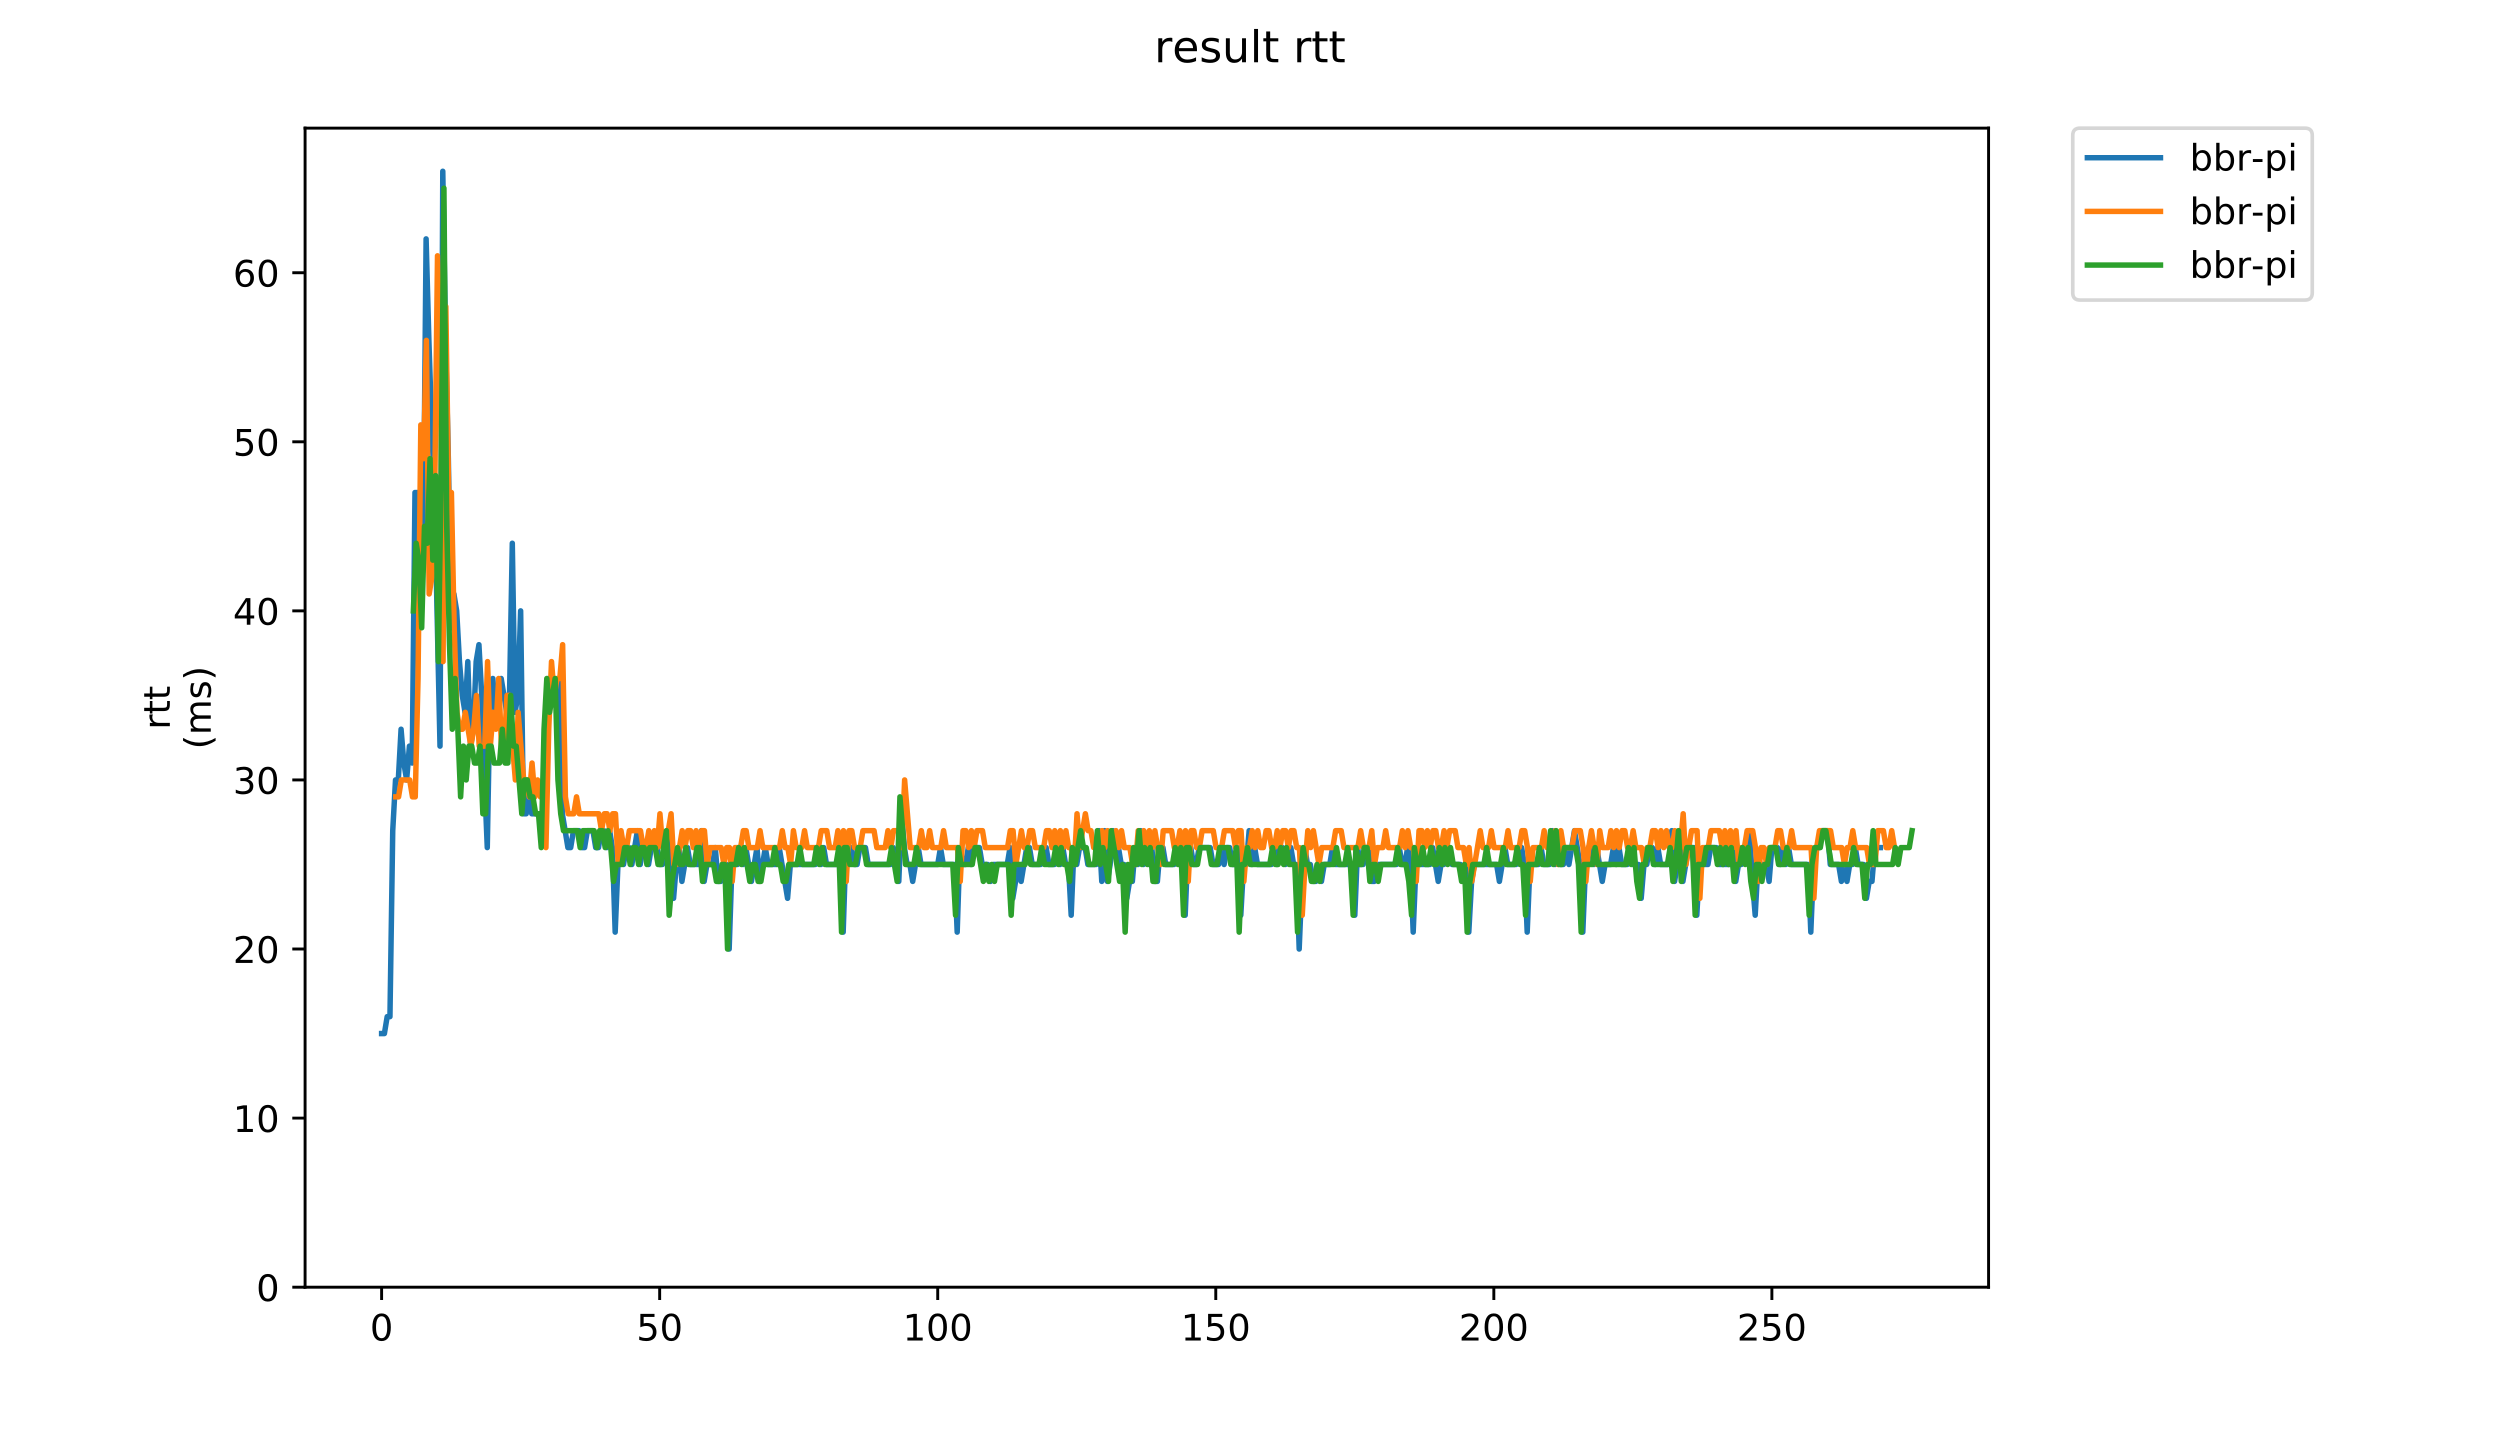 <?xml version="1.0" encoding="utf-8" standalone="no"?>
<!DOCTYPE svg PUBLIC "-//W3C//DTD SVG 1.1//EN"
  "http://www.w3.org/Graphics/SVG/1.1/DTD/svg11.dtd">
<!-- Created with matplotlib (https://matplotlib.org/) -->
<svg height="396pt" version="1.1" viewBox="0 0 684 396" width="684pt" xmlns="http://www.w3.org/2000/svg" xmlns:xlink="http://www.w3.org/1999/xlink">
 <defs>
  <style type="text/css">
*{stroke-linecap:butt;stroke-linejoin:round;}
  </style>
 </defs>
 <g id="figure_1">
  <g id="patch_1">
   <path d="M 0 396 
L 684 396 
L 684 0 
L 0 0 
z
" style="fill:#ffffff;"/>
  </g>
  <g id="axes_1">
   <g id="patch_2">
    <path d="M 83.472 352.174 
L 544.074 352.174 
L 544.074 35.062 
L 83.472 35.062 
z
" style="fill:#ffffff;"/>
   </g>
   <g id="matplotlib.axis_1">
    <g id="xtick_1">
     <g id="line2d_1">
      <defs>
       <path d="M 0 0 
L 0 3.5 
" id="mbafd54f242" style="stroke:#000000;stroke-width:0.8;"/>
      </defs>
      <g>
       <use style="stroke:#000000;stroke-width:0.8;" x="104.409" xlink:href="#mbafd54f242" y="352.174"/>
      </g>
     </g>
     <g id="text_1">
      <!-- 0 -->
      <defs>
       <path d="M 31.781 66.406 
Q 24.172 66.406 20.328 58.906 
Q 16.5 51.422 16.5 36.375 
Q 16.5 21.391 20.328 13.891 
Q 24.172 6.391 31.781 6.391 
Q 39.453 6.391 43.281 13.891 
Q 47.125 21.391 47.125 36.375 
Q 47.125 51.422 43.281 58.906 
Q 39.453 66.406 31.781 66.406 
z
M 31.781 74.219 
Q 44.047 74.219 50.516 64.516 
Q 56.984 54.828 56.984 36.375 
Q 56.984 17.969 50.516 8.266 
Q 44.047 -1.422 31.781 -1.422 
Q 19.531 -1.422 13.062 8.266 
Q 6.594 17.969 6.594 36.375 
Q 6.594 54.828 13.062 64.516 
Q 19.531 74.219 31.781 74.219 
z
" id="DejaVuSans-48"/>
      </defs>
      <g transform="translate(101.228 366.773)scale(0.1 -0.1)">
       <use xlink:href="#DejaVuSans-48"/>
      </g>
     </g>
    </g>
    <g id="xtick_2">
     <g id="line2d_2">
      <g>
       <use style="stroke:#000000;stroke-width:0.8;" x="180.484" xlink:href="#mbafd54f242" y="352.174"/>
      </g>
     </g>
     <g id="text_2">
      <!-- 50 -->
      <defs>
       <path d="M 10.797 72.906 
L 49.516 72.906 
L 49.516 64.594 
L 19.828 64.594 
L 19.828 46.734 
Q 21.969 47.469 24.109 47.828 
Q 26.266 48.188 28.422 48.188 
Q 40.625 48.188 47.75 41.5 
Q 54.891 34.812 54.891 23.391 
Q 54.891 11.625 47.562 5.094 
Q 40.234 -1.422 26.906 -1.422 
Q 22.312 -1.422 17.547 -0.641 
Q 12.797 0.141 7.719 1.703 
L 7.719 11.625 
Q 12.109 9.234 16.797 8.062 
Q 21.484 6.891 26.703 6.891 
Q 35.156 6.891 40.078 11.328 
Q 45.016 15.766 45.016 23.391 
Q 45.016 31 40.078 35.438 
Q 35.156 39.891 26.703 39.891 
Q 22.75 39.891 18.812 39.016 
Q 14.891 38.141 10.797 36.281 
z
" id="DejaVuSans-53"/>
      </defs>
      <g transform="translate(174.122 366.773)scale(0.1 -0.1)">
       <use xlink:href="#DejaVuSans-53"/>
       <use x="63.623" xlink:href="#DejaVuSans-48"/>
      </g>
     </g>
    </g>
    <g id="xtick_3">
     <g id="line2d_3">
      <g>
       <use style="stroke:#000000;stroke-width:0.8;" x="256.56" xlink:href="#mbafd54f242" y="352.174"/>
      </g>
     </g>
     <g id="text_3">
      <!-- 100 -->
      <defs>
       <path d="M 12.406 8.297 
L 28.516 8.297 
L 28.516 63.922 
L 10.984 60.406 
L 10.984 69.391 
L 28.422 72.906 
L 38.281 72.906 
L 38.281 8.297 
L 54.391 8.297 
L 54.391 0 
L 12.406 0 
z
" id="DejaVuSans-49"/>
      </defs>
      <g transform="translate(247.016 366.773)scale(0.1 -0.1)">
       <use xlink:href="#DejaVuSans-49"/>
       <use x="63.623" xlink:href="#DejaVuSans-48"/>
       <use x="127.246" xlink:href="#DejaVuSans-48"/>
      </g>
     </g>
    </g>
    <g id="xtick_4">
     <g id="line2d_4">
      <g>
       <use style="stroke:#000000;stroke-width:0.8;" x="332.635" xlink:href="#mbafd54f242" y="352.174"/>
      </g>
     </g>
     <g id="text_4">
      <!-- 150 -->
      <g transform="translate(323.092 366.773)scale(0.1 -0.1)">
       <use xlink:href="#DejaVuSans-49"/>
       <use x="63.623" xlink:href="#DejaVuSans-53"/>
       <use x="127.246" xlink:href="#DejaVuSans-48"/>
      </g>
     </g>
    </g>
    <g id="xtick_5">
     <g id="line2d_5">
      <g>
       <use style="stroke:#000000;stroke-width:0.8;" x="408.711" xlink:href="#mbafd54f242" y="352.174"/>
      </g>
     </g>
     <g id="text_5">
      <!-- 200 -->
      <defs>
       <path d="M 19.188 8.297 
L 53.609 8.297 
L 53.609 0 
L 7.328 0 
L 7.328 8.297 
Q 12.938 14.109 22.625 23.891 
Q 32.328 33.688 34.812 36.531 
Q 39.547 41.844 41.422 45.531 
Q 43.312 49.219 43.312 52.781 
Q 43.312 58.594 39.234 62.25 
Q 35.156 65.922 28.609 65.922 
Q 23.969 65.922 18.812 64.312 
Q 13.672 62.703 7.812 59.422 
L 7.812 69.391 
Q 13.766 71.781 18.938 73 
Q 24.125 74.219 28.422 74.219 
Q 39.75 74.219 46.484 68.547 
Q 53.219 62.891 53.219 53.422 
Q 53.219 48.922 51.531 44.891 
Q 49.859 40.875 45.406 35.406 
Q 44.188 33.984 37.641 27.219 
Q 31.109 20.453 19.188 8.297 
z
" id="DejaVuSans-50"/>
      </defs>
      <g transform="translate(399.167 366.773)scale(0.1 -0.1)">
       <use xlink:href="#DejaVuSans-50"/>
       <use x="63.623" xlink:href="#DejaVuSans-48"/>
       <use x="127.246" xlink:href="#DejaVuSans-48"/>
      </g>
     </g>
    </g>
    <g id="xtick_6">
     <g id="line2d_6">
      <g>
       <use style="stroke:#000000;stroke-width:0.8;" x="484.786" xlink:href="#mbafd54f242" y="352.174"/>
      </g>
     </g>
     <g id="text_6">
      <!-- 250 -->
      <g transform="translate(475.243 366.773)scale(0.1 -0.1)">
       <use xlink:href="#DejaVuSans-50"/>
       <use x="63.623" xlink:href="#DejaVuSans-53"/>
       <use x="127.246" xlink:href="#DejaVuSans-48"/>
      </g>
     </g>
    </g>
   </g>
   <g id="matplotlib.axis_2">
    <g id="ytick_1">
     <g id="line2d_7">
      <defs>
       <path d="M 0 0 
L -3.5 0 
" id="mc21ed7c018" style="stroke:#000000;stroke-width:0.8;"/>
      </defs>
      <g>
       <use style="stroke:#000000;stroke-width:0.8;" x="83.472" xlink:href="#mc21ed7c018" y="352.174"/>
      </g>
     </g>
     <g id="text_7">
      <!-- 0 -->
      <g transform="translate(70.11 355.973)scale(0.1 -0.1)">
       <use xlink:href="#DejaVuSans-48"/>
      </g>
     </g>
    </g>
    <g id="ytick_2">
     <g id="line2d_8">
      <g>
       <use style="stroke:#000000;stroke-width:0.8;" x="83.472" xlink:href="#mc21ed7c018" y="305.914"/>
      </g>
     </g>
     <g id="text_8">
      <!-- 10 -->
      <g transform="translate(63.747 309.713)scale(0.1 -0.1)">
       <use xlink:href="#DejaVuSans-49"/>
       <use x="63.623" xlink:href="#DejaVuSans-48"/>
      </g>
     </g>
    </g>
    <g id="ytick_3">
     <g id="line2d_9">
      <g>
       <use style="stroke:#000000;stroke-width:0.8;" x="83.472" xlink:href="#mc21ed7c018" y="259.654"/>
      </g>
     </g>
     <g id="text_9">
      <!-- 20 -->
      <g transform="translate(63.747 263.454)scale(0.1 -0.1)">
       <use xlink:href="#DejaVuSans-50"/>
       <use x="63.623" xlink:href="#DejaVuSans-48"/>
      </g>
     </g>
    </g>
    <g id="ytick_4">
     <g id="line2d_10">
      <g>
       <use style="stroke:#000000;stroke-width:0.8;" x="83.472" xlink:href="#mc21ed7c018" y="213.394"/>
      </g>
     </g>
     <g id="text_10">
      <!-- 30 -->
      <defs>
       <path d="M 40.578 39.312 
Q 47.656 37.797 51.625 33 
Q 55.609 28.219 55.609 21.188 
Q 55.609 10.406 48.188 4.484 
Q 40.766 -1.422 27.094 -1.422 
Q 22.516 -1.422 17.656 -0.516 
Q 12.797 0.391 7.625 2.203 
L 7.625 11.719 
Q 11.719 9.328 16.594 8.109 
Q 21.484 6.891 26.812 6.891 
Q 36.078 6.891 40.938 10.547 
Q 45.797 14.203 45.797 21.188 
Q 45.797 27.641 41.281 31.266 
Q 36.766 34.906 28.719 34.906 
L 20.219 34.906 
L 20.219 43.016 
L 29.109 43.016 
Q 36.375 43.016 40.234 45.922 
Q 44.094 48.828 44.094 54.297 
Q 44.094 59.906 40.109 62.906 
Q 36.141 65.922 28.719 65.922 
Q 24.656 65.922 20.016 65.031 
Q 15.375 64.156 9.812 62.312 
L 9.812 71.094 
Q 15.438 72.656 20.344 73.438 
Q 25.25 74.219 29.594 74.219 
Q 40.828 74.219 47.359 69.109 
Q 53.906 64.016 53.906 55.328 
Q 53.906 49.266 50.438 45.094 
Q 46.969 40.922 40.578 39.312 
z
" id="DejaVuSans-51"/>
      </defs>
      <g transform="translate(63.747 217.194)scale(0.1 -0.1)">
       <use xlink:href="#DejaVuSans-51"/>
       <use x="63.623" xlink:href="#DejaVuSans-48"/>
      </g>
     </g>
    </g>
    <g id="ytick_5">
     <g id="line2d_11">
      <g>
       <use style="stroke:#000000;stroke-width:0.8;" x="83.472" xlink:href="#mc21ed7c018" y="167.135"/>
      </g>
     </g>
     <g id="text_11">
      <!-- 40 -->
      <defs>
       <path d="M 37.797 64.312 
L 12.891 25.391 
L 37.797 25.391 
z
M 35.203 72.906 
L 47.609 72.906 
L 47.609 25.391 
L 58.016 25.391 
L 58.016 17.188 
L 47.609 17.188 
L 47.609 0 
L 37.797 0 
L 37.797 17.188 
L 4.891 17.188 
L 4.891 26.703 
z
" id="DejaVuSans-52"/>
      </defs>
      <g transform="translate(63.747 170.934)scale(0.1 -0.1)">
       <use xlink:href="#DejaVuSans-52"/>
       <use x="63.623" xlink:href="#DejaVuSans-48"/>
      </g>
     </g>
    </g>
    <g id="ytick_6">
     <g id="line2d_12">
      <g>
       <use style="stroke:#000000;stroke-width:0.8;" x="83.472" xlink:href="#mc21ed7c018" y="120.875"/>
      </g>
     </g>
     <g id="text_12">
      <!-- 50 -->
      <g transform="translate(63.747 124.674)scale(0.1 -0.1)">
       <use xlink:href="#DejaVuSans-53"/>
       <use x="63.623" xlink:href="#DejaVuSans-48"/>
      </g>
     </g>
    </g>
    <g id="ytick_7">
     <g id="line2d_13">
      <g>
       <use style="stroke:#000000;stroke-width:0.8;" x="83.472" xlink:href="#mc21ed7c018" y="74.615"/>
      </g>
     </g>
     <g id="text_13">
      <!-- 60 -->
      <defs>
       <path d="M 33.016 40.375 
Q 26.375 40.375 22.484 35.828 
Q 18.609 31.297 18.609 23.391 
Q 18.609 15.531 22.484 10.953 
Q 26.375 6.391 33.016 6.391 
Q 39.656 6.391 43.531 10.953 
Q 47.406 15.531 47.406 23.391 
Q 47.406 31.297 43.531 35.828 
Q 39.656 40.375 33.016 40.375 
z
M 52.594 71.297 
L 52.594 62.312 
Q 48.875 64.062 45.094 64.984 
Q 41.312 65.922 37.594 65.922 
Q 27.828 65.922 22.672 59.328 
Q 17.531 52.734 16.797 39.406 
Q 19.672 43.656 24.016 45.922 
Q 28.375 48.188 33.594 48.188 
Q 44.578 48.188 50.953 41.516 
Q 57.328 34.859 57.328 23.391 
Q 57.328 12.156 50.688 5.359 
Q 44.047 -1.422 33.016 -1.422 
Q 20.359 -1.422 13.672 8.266 
Q 6.984 17.969 6.984 36.375 
Q 6.984 53.656 15.188 63.938 
Q 23.391 74.219 37.203 74.219 
Q 40.922 74.219 44.703 73.484 
Q 48.484 72.75 52.594 71.297 
z
" id="DejaVuSans-54"/>
      </defs>
      <g transform="translate(63.747 78.414)scale(0.1 -0.1)">
       <use xlink:href="#DejaVuSans-54"/>
       <use x="63.623" xlink:href="#DejaVuSans-48"/>
      </g>
     </g>
    </g>
    <g id="text_14">
     <!-- rtt -->
     <defs>
      <path d="M 41.109 46.297 
Q 39.594 47.172 37.812 47.578 
Q 36.031 48 33.891 48 
Q 26.266 48 22.188 43.047 
Q 18.109 38.094 18.109 28.812 
L 18.109 0 
L 9.078 0 
L 9.078 54.688 
L 18.109 54.688 
L 18.109 46.188 
Q 20.953 51.172 25.484 53.578 
Q 30.031 56 36.531 56 
Q 37.453 56 38.578 55.875 
Q 39.703 55.766 41.062 55.516 
z
" id="DejaVuSans-114"/>
      <path d="M 18.312 70.219 
L 18.312 54.688 
L 36.812 54.688 
L 36.812 47.703 
L 18.312 47.703 
L 18.312 18.016 
Q 18.312 11.328 20.141 9.422 
Q 21.969 7.516 27.594 7.516 
L 36.812 7.516 
L 36.812 0 
L 27.594 0 
Q 17.188 0 13.234 3.875 
Q 9.281 7.766 9.281 18.016 
L 9.281 47.703 
L 2.688 47.703 
L 2.688 54.688 
L 9.281 54.688 
L 9.281 70.219 
z
" id="DejaVuSans-116"/>
     </defs>
     <g transform="translate(46.47 199.594)rotate(-90)scale(0.1 -0.1)">
      <use xlink:href="#DejaVuSans-114"/>
      <use x="41.113" xlink:href="#DejaVuSans-116"/>
      <use x="80.322" xlink:href="#DejaVuSans-116"/>
     </g>
     <!-- (ms) -->
     <defs>
      <path d="M 31 75.875 
Q 24.469 64.656 21.281 53.656 
Q 18.109 42.672 18.109 31.391 
Q 18.109 20.125 21.312 9.062 
Q 24.516 -2 31 -13.188 
L 23.188 -13.188 
Q 15.875 -1.703 12.234 9.375 
Q 8.594 20.453 8.594 31.391 
Q 8.594 42.281 12.203 53.312 
Q 15.828 64.359 23.188 75.875 
z
" id="DejaVuSans-40"/>
      <path d="M 52 44.188 
Q 55.375 50.25 60.062 53.125 
Q 64.75 56 71.094 56 
Q 79.641 56 84.281 50.016 
Q 88.922 44.047 88.922 33.016 
L 88.922 0 
L 79.891 0 
L 79.891 32.719 
Q 79.891 40.578 77.094 44.375 
Q 74.312 48.188 68.609 48.188 
Q 61.625 48.188 57.562 43.547 
Q 53.516 38.922 53.516 30.906 
L 53.516 0 
L 44.484 0 
L 44.484 32.719 
Q 44.484 40.625 41.703 44.406 
Q 38.922 48.188 33.109 48.188 
Q 26.219 48.188 22.156 43.531 
Q 18.109 38.875 18.109 30.906 
L 18.109 0 
L 9.078 0 
L 9.078 54.688 
L 18.109 54.688 
L 18.109 46.188 
Q 21.188 51.219 25.484 53.609 
Q 29.781 56 35.688 56 
Q 41.656 56 45.828 52.969 
Q 50 49.953 52 44.188 
z
" id="DejaVuSans-109"/>
      <path d="M 44.281 53.078 
L 44.281 44.578 
Q 40.484 46.531 36.375 47.5 
Q 32.281 48.484 27.875 48.484 
Q 21.188 48.484 17.844 46.438 
Q 14.5 44.391 14.5 40.281 
Q 14.5 37.156 16.891 35.375 
Q 19.281 33.594 26.516 31.984 
L 29.594 31.297 
Q 39.156 29.25 43.188 25.516 
Q 47.219 21.781 47.219 15.094 
Q 47.219 7.469 41.188 3.016 
Q 35.156 -1.422 24.609 -1.422 
Q 20.219 -1.422 15.453 -0.562 
Q 10.688 0.297 5.422 2 
L 5.422 11.281 
Q 10.406 8.688 15.234 7.391 
Q 20.062 6.109 24.812 6.109 
Q 31.156 6.109 34.562 8.281 
Q 37.984 10.453 37.984 14.406 
Q 37.984 18.062 35.516 20.016 
Q 33.062 21.969 24.703 23.781 
L 21.578 24.516 
Q 13.234 26.266 9.516 29.906 
Q 5.812 33.547 5.812 39.891 
Q 5.812 47.609 11.281 51.797 
Q 16.75 56 26.812 56 
Q 31.781 56 36.172 55.266 
Q 40.578 54.547 44.281 53.078 
z
" id="DejaVuSans-115"/>
      <path d="M 8.016 75.875 
L 15.828 75.875 
Q 23.141 64.359 26.781 53.312 
Q 30.422 42.281 30.422 31.391 
Q 30.422 20.453 26.781 9.375 
Q 23.141 -1.703 15.828 -13.188 
L 8.016 -13.188 
Q 14.5 -2 17.703 9.062 
Q 20.906 20.125 20.906 31.391 
Q 20.906 42.672 17.703 53.656 
Q 14.5 64.656 8.016 75.875 
z
" id="DejaVuSans-41"/>
     </defs>
     <g transform="translate(57.668 204.995)rotate(-90)scale(0.1 -0.1)">
      <use xlink:href="#DejaVuSans-40"/>
      <use x="39.014" xlink:href="#DejaVuSans-109"/>
      <use x="136.426" xlink:href="#DejaVuSans-115"/>
      <use x="188.525" xlink:href="#DejaVuSans-41"/>
     </g>
    </g>
   </g>
   <g id="line2d_14">
    <path clip-path="url(#pd76aaefd79)" d="M 104.409 282.784 
L 105.17 282.784 
L 105.93 278.158 
L 106.691 278.158 
L 107.452 227.272 
L 108.213 213.394 
L 108.973 213.394 
L 109.734 199.516 
L 110.495 208.768 
L 111.256 213.394 
L 112.016 204.142 
L 112.777 208.768 
L 113.538 134.753 
L 114.299 134.753 
L 115.059 144.005 
L 115.82 148.631 
L 116.581 65.363 
L 117.342 93.119 
L 118.102 116.249 
L 118.863 134.753 
L 120.385 204.142 
L 121.145 46.859 
L 121.906 93.119 
L 122.667 125.501 
L 123.428 171.761 
L 124.188 162.509 
L 124.949 167.135 
L 125.71 181.013 
L 126.471 190.264 
L 127.231 194.89 
L 127.992 181.013 
L 128.753 204.142 
L 129.514 199.516 
L 130.274 181.013 
L 131.035 176.387 
L 131.796 190.264 
L 132.557 213.394 
L 133.317 231.898 
L 134.078 190.264 
L 134.839 185.638 
L 135.6 194.89 
L 137.121 185.638 
L 138.643 194.89 
L 139.404 190.264 
L 140.164 148.631 
L 140.925 194.89 
L 141.686 190.264 
L 142.447 167.135 
L 143.207 222.646 
L 143.968 222.646 
L 144.729 213.394 
L 145.49 222.646 
L 147.772 222.646 
L 148.533 227.272 
L 149.293 199.516 
L 150.054 185.638 
L 150.815 190.264 
L 152.336 190.264 
L 153.097 185.638 
L 153.858 222.646 
L 155.379 231.898 
L 156.14 231.898 
L 156.901 227.272 
L 158.422 227.272 
L 159.183 231.898 
L 159.944 231.898 
L 160.705 227.272 
L 162.226 227.272 
L 162.987 231.898 
L 163.748 231.898 
L 164.508 227.272 
L 165.269 227.272 
L 166.03 231.898 
L 166.791 227.272 
L 167.551 231.898 
L 168.312 255.028 
L 169.073 236.524 
L 169.834 231.898 
L 170.594 236.524 
L 171.355 231.898 
L 172.116 231.898 
L 172.877 236.524 
L 174.398 227.272 
L 175.159 236.524 
L 175.92 231.898 
L 176.681 231.898 
L 177.441 236.524 
L 178.202 231.898 
L 179.724 231.898 
L 180.484 236.524 
L 181.245 236.524 
L 182.767 227.272 
L 183.527 245.776 
L 184.288 245.776 
L 185.049 236.524 
L 185.81 231.898 
L 186.57 241.15 
L 188.092 231.898 
L 188.853 236.524 
L 191.135 236.524 
L 191.896 227.272 
L 192.656 241.15 
L 193.417 236.524 
L 194.939 236.524 
L 195.699 231.898 
L 196.46 241.15 
L 197.221 241.15 
L 197.982 236.524 
L 198.742 236.524 
L 199.503 259.654 
L 200.264 236.524 
L 201.785 236.524 
L 202.546 231.898 
L 203.307 236.524 
L 204.068 231.898 
L 205.589 241.15 
L 207.111 231.898 
L 207.871 241.15 
L 209.393 231.898 
L 210.154 236.524 
L 212.436 236.524 
L 213.197 231.898 
L 215.479 245.776 
L 216.24 236.524 
L 223.087 236.524 
L 223.847 231.898 
L 224.608 236.524 
L 225.369 231.898 
L 226.13 236.524 
L 229.933 236.524 
L 230.694 255.028 
L 231.455 231.898 
L 232.976 231.898 
L 233.737 236.524 
L 234.498 236.524 
L 235.259 231.898 
L 236.78 231.898 
L 237.541 236.524 
L 243.627 236.524 
L 244.388 231.898 
L 245.909 241.15 
L 246.67 222.646 
L 247.431 231.898 
L 248.191 236.524 
L 248.952 236.524 
L 249.713 241.15 
L 251.234 231.898 
L 251.995 236.524 
L 256.56 236.524 
L 257.321 231.898 
L 258.081 236.524 
L 261.124 236.524 
L 261.885 255.028 
L 262.646 231.898 
L 263.407 236.524 
L 264.167 236.524 
L 264.928 231.898 
L 265.689 236.524 
L 266.45 231.898 
L 267.971 231.898 
L 268.732 236.524 
L 270.253 236.524 
L 271.014 241.15 
L 271.775 236.524 
L 275.579 236.524 
L 276.339 231.898 
L 277.1 245.776 
L 278.622 236.524 
L 279.382 241.15 
L 280.904 231.898 
L 281.665 231.898 
L 282.425 236.524 
L 284.708 236.524 
L 285.468 231.898 
L 286.229 231.898 
L 286.99 236.524 
L 288.511 236.524 
L 289.272 231.898 
L 290.033 236.524 
L 290.794 231.898 
L 291.555 236.524 
L 292.315 236.524 
L 293.076 250.402 
L 293.837 231.898 
L 294.598 236.524 
L 295.358 231.898 
L 296.88 231.898 
L 297.641 236.524 
L 299.923 236.524 
L 300.684 227.272 
L 301.444 241.15 
L 302.205 227.272 
L 302.966 241.15 
L 303.727 236.524 
L 304.487 227.272 
L 305.248 231.898 
L 306.009 231.898 
L 306.77 236.524 
L 307.53 236.524 
L 308.291 245.776 
L 309.052 241.15 
L 309.813 241.15 
L 310.573 231.898 
L 311.334 236.524 
L 312.095 227.272 
L 312.856 236.524 
L 313.616 231.898 
L 314.377 236.524 
L 315.138 231.898 
L 315.899 241.15 
L 316.659 241.15 
L 317.42 231.898 
L 318.181 231.898 
L 318.942 236.524 
L 321.224 236.524 
L 321.985 231.898 
L 322.745 236.524 
L 323.506 231.898 
L 324.267 250.402 
L 325.028 231.898 
L 325.788 231.898 
L 326.549 236.524 
L 327.31 236.524 
L 328.071 231.898 
L 331.114 231.898 
L 331.875 236.524 
L 333.396 236.524 
L 334.157 231.898 
L 334.918 236.524 
L 335.678 231.898 
L 336.439 231.898 
L 337.2 236.524 
L 337.961 236.524 
L 338.721 231.898 
L 339.482 250.402 
L 340.243 236.524 
L 341.004 236.524 
L 341.764 227.272 
L 342.525 236.524 
L 343.286 231.898 
L 344.047 236.524 
L 347.85 236.524 
L 348.611 231.898 
L 349.372 236.524 
L 350.133 231.898 
L 350.893 231.898 
L 351.654 236.524 
L 352.415 231.898 
L 353.176 231.898 
L 353.936 236.524 
L 354.697 236.524 
L 355.458 259.654 
L 356.219 241.15 
L 356.979 231.898 
L 357.74 236.524 
L 358.501 236.524 
L 359.262 241.15 
L 360.022 241.15 
L 360.783 236.524 
L 361.544 241.15 
L 362.305 236.524 
L 363.826 236.524 
L 364.587 231.898 
L 365.348 236.524 
L 369.912 236.524 
L 370.673 250.402 
L 371.434 231.898 
L 372.195 236.524 
L 372.955 236.524 
L 373.716 231.898 
L 374.477 231.898 
L 375.238 241.15 
L 375.998 241.15 
L 376.759 236.524 
L 382.084 236.524 
L 382.845 231.898 
L 383.606 236.524 
L 384.367 236.524 
L 385.127 231.898 
L 385.888 236.524 
L 386.649 255.028 
L 387.41 236.524 
L 391.213 236.524 
L 391.974 231.898 
L 393.496 241.15 
L 394.256 236.524 
L 395.017 236.524 
L 395.778 231.898 
L 396.539 231.898 
L 397.299 236.524 
L 399.582 236.524 
L 400.342 241.15 
L 401.103 236.524 
L 401.864 255.028 
L 402.625 241.15 
L 403.386 236.524 
L 409.472 236.524 
L 410.232 241.15 
L 411.754 231.898 
L 412.515 236.524 
L 414.797 236.524 
L 415.558 231.898 
L 416.318 231.898 
L 417.079 236.524 
L 417.84 255.028 
L 418.601 236.524 
L 420.883 236.524 
L 421.644 231.898 
L 422.404 236.524 
L 423.926 236.524 
L 424.687 227.272 
L 425.447 236.524 
L 426.208 231.898 
L 426.969 236.524 
L 427.73 236.524 
L 428.49 231.898 
L 429.251 236.524 
L 430.773 227.272 
L 432.294 236.524 
L 433.055 255.028 
L 433.816 236.524 
L 434.576 231.898 
L 435.337 231.898 
L 436.098 236.524 
L 436.859 231.898 
L 438.38 241.15 
L 439.141 236.524 
L 440.662 236.524 
L 441.423 231.898 
L 442.184 236.524 
L 442.945 231.898 
L 443.706 236.524 
L 445.227 236.524 
L 445.988 231.898 
L 446.749 236.524 
L 448.27 236.524 
L 449.031 245.776 
L 449.792 236.524 
L 450.552 236.524 
L 451.313 231.898 
L 452.074 231.898 
L 452.835 236.524 
L 453.595 231.898 
L 454.356 236.524 
L 456.638 236.524 
L 457.399 227.272 
L 458.16 241.15 
L 458.921 236.524 
L 459.681 227.272 
L 460.442 241.15 
L 461.964 231.898 
L 463.485 231.898 
L 464.246 250.402 
L 465.007 236.524 
L 467.289 236.524 
L 468.05 231.898 
L 469.571 231.898 
L 470.332 236.524 
L 473.375 236.524 
L 474.136 231.898 
L 474.896 241.15 
L 475.657 236.524 
L 476.418 236.524 
L 477.179 231.898 
L 477.939 231.898 
L 478.7 227.272 
L 479.461 241.15 
L 480.222 250.402 
L 480.983 236.524 
L 483.265 236.524 
L 484.026 241.15 
L 484.786 231.898 
L 486.308 231.898 
L 487.069 236.524 
L 487.829 231.898 
L 488.59 236.524 
L 489.351 231.898 
L 490.112 236.524 
L 494.676 236.524 
L 495.437 255.028 
L 496.198 236.524 
L 496.958 231.898 
L 497.719 231.898 
L 498.48 227.272 
L 500.001 227.272 
L 500.762 236.524 
L 503.044 236.524 
L 503.805 241.15 
L 504.566 236.524 
L 505.327 241.15 
L 506.087 236.524 
L 506.848 236.524 
L 507.609 231.898 
L 508.37 236.524 
L 509.891 236.524 
L 510.652 245.776 
L 511.413 241.15 
L 512.173 241.15 
L 512.934 231.898 
L 514.456 231.898 
L 514.456 231.898 
" style="fill:none;stroke:#1f77b4;stroke-linecap:square;stroke-width:1.5;"/>
   </g>
   <g id="line2d_15">
    <path clip-path="url(#pd76aaefd79)" d="M 108.289 218.02 
L 109.049 218.02 
L 109.81 213.394 
L 112.092 213.394 
L 112.853 218.02 
L 113.614 218.02 
L 114.375 185.638 
L 115.135 116.249 
L 115.896 125.501 
L 116.657 93.119 
L 117.418 162.509 
L 118.178 157.883 
L 118.939 134.753 
L 119.7 69.989 
L 120.461 93.119 
L 121.221 181.013 
L 121.982 83.867 
L 122.743 134.753 
L 123.504 134.753 
L 124.264 171.761 
L 125.025 194.89 
L 125.786 199.516 
L 126.547 199.516 
L 127.308 194.89 
L 128.829 204.142 
L 129.59 199.516 
L 130.351 190.264 
L 131.111 204.142 
L 132.633 204.142 
L 133.394 181.013 
L 134.154 204.142 
L 134.915 194.89 
L 135.676 199.516 
L 136.437 185.638 
L 137.197 204.142 
L 137.958 204.142 
L 138.719 190.264 
L 139.48 190.264 
L 140.24 204.142 
L 141.001 213.394 
L 141.762 194.89 
L 143.283 213.394 
L 144.044 213.394 
L 144.805 218.02 
L 145.566 208.768 
L 146.326 218.02 
L 147.087 213.394 
L 147.848 218.02 
L 148.609 213.394 
L 149.369 231.898 
L 150.13 199.516 
L 150.891 181.013 
L 151.652 190.264 
L 152.412 185.638 
L 153.173 185.638 
L 153.934 176.387 
L 154.695 218.02 
L 155.455 222.646 
L 156.977 222.646 
L 157.738 218.02 
L 158.498 222.646 
L 163.824 222.646 
L 164.585 227.272 
L 165.345 222.646 
L 166.106 222.646 
L 166.867 227.272 
L 167.628 222.646 
L 168.388 222.646 
L 169.149 236.524 
L 169.91 227.272 
L 170.671 231.898 
L 171.431 231.898 
L 172.192 227.272 
L 175.235 227.272 
L 175.996 231.898 
L 176.757 231.898 
L 177.517 227.272 
L 178.278 231.898 
L 179.039 227.272 
L 179.8 231.898 
L 180.56 222.646 
L 181.321 231.898 
L 182.082 231.898 
L 183.603 222.646 
L 184.364 236.524 
L 185.125 236.524 
L 186.646 227.272 
L 187.407 231.898 
L 188.168 227.272 
L 188.929 227.272 
L 189.689 231.898 
L 190.45 227.272 
L 191.211 231.898 
L 191.972 227.272 
L 192.732 227.272 
L 193.493 236.524 
L 194.254 231.898 
L 197.297 231.898 
L 198.058 236.524 
L 198.818 231.898 
L 199.579 231.898 
L 200.34 241.15 
L 201.101 231.898 
L 202.622 231.898 
L 203.383 227.272 
L 204.144 227.272 
L 204.905 231.898 
L 207.187 231.898 
L 207.948 227.272 
L 208.708 231.898 
L 213.273 231.898 
L 214.034 227.272 
L 214.794 231.898 
L 215.555 231.898 
L 216.316 236.524 
L 217.077 227.272 
L 217.837 231.898 
L 219.359 231.898 
L 220.12 227.272 
L 220.88 231.898 
L 223.923 231.898 
L 224.684 227.272 
L 226.206 227.272 
L 226.966 231.898 
L 228.488 231.898 
L 229.249 227.272 
L 230.009 231.898 
L 230.77 227.272 
L 231.531 241.15 
L 232.292 227.272 
L 233.052 227.272 
L 233.813 231.898 
L 235.335 231.898 
L 236.095 227.272 
L 239.138 227.272 
L 239.899 231.898 
L 242.182 231.898 
L 242.942 227.272 
L 243.703 231.898 
L 244.464 227.272 
L 245.985 227.272 
L 246.746 231.898 
L 247.507 213.394 
L 249.028 231.898 
L 251.311 231.898 
L 252.071 227.272 
L 252.832 231.898 
L 253.593 231.898 
L 254.354 227.272 
L 255.114 231.898 
L 257.397 231.898 
L 258.157 227.272 
L 258.918 231.898 
L 261.961 231.898 
L 262.722 241.15 
L 263.483 227.272 
L 264.243 227.272 
L 265.004 231.898 
L 265.765 227.272 
L 266.526 231.898 
L 267.286 227.272 
L 268.808 227.272 
L 269.569 231.898 
L 275.655 231.898 
L 276.415 227.272 
L 277.176 227.272 
L 277.937 236.524 
L 279.459 227.272 
L 280.219 231.898 
L 280.98 231.898 
L 281.741 227.272 
L 282.502 227.272 
L 283.262 231.898 
L 285.545 231.898 
L 286.305 227.272 
L 287.066 227.272 
L 287.827 231.898 
L 288.588 227.272 
L 289.348 231.898 
L 290.109 227.272 
L 290.87 231.898 
L 291.631 227.272 
L 292.391 231.898 
L 293.152 231.898 
L 293.913 236.524 
L 294.674 222.646 
L 295.434 231.898 
L 296.956 222.646 
L 297.717 227.272 
L 298.477 227.272 
L 299.238 231.898 
L 300.76 231.898 
L 301.52 227.272 
L 302.281 231.898 
L 303.042 227.272 
L 303.803 231.898 
L 304.563 231.898 
L 305.324 227.272 
L 306.085 231.898 
L 306.846 227.272 
L 307.606 231.898 
L 309.128 231.898 
L 309.889 236.524 
L 310.649 236.524 
L 311.41 227.272 
L 312.171 231.898 
L 312.932 227.272 
L 313.692 231.898 
L 314.453 227.272 
L 315.214 231.898 
L 315.975 227.272 
L 317.496 236.524 
L 318.257 227.272 
L 320.539 227.272 
L 321.3 231.898 
L 322.061 231.898 
L 322.822 227.272 
L 323.582 231.898 
L 324.343 227.272 
L 325.104 241.15 
L 325.865 227.272 
L 326.625 227.272 
L 327.386 231.898 
L 328.147 231.898 
L 328.908 227.272 
L 331.951 227.272 
L 332.711 231.898 
L 334.233 231.898 
L 334.994 227.272 
L 337.276 227.272 
L 338.037 231.898 
L 338.797 227.272 
L 339.558 227.272 
L 340.319 241.15 
L 341.08 231.898 
L 341.84 231.898 
L 342.601 227.272 
L 343.362 231.898 
L 344.123 227.272 
L 344.883 231.898 
L 345.644 231.898 
L 346.405 227.272 
L 347.166 227.272 
L 347.926 231.898 
L 348.687 231.898 
L 349.448 227.272 
L 350.209 231.898 
L 350.969 227.272 
L 351.73 227.272 
L 352.491 231.898 
L 353.252 227.272 
L 354.013 227.272 
L 354.773 231.898 
L 355.534 231.898 
L 356.295 250.402 
L 357.056 236.524 
L 357.816 227.272 
L 358.577 231.898 
L 359.338 227.272 
L 360.859 236.524 
L 361.62 231.898 
L 364.663 231.898 
L 365.424 227.272 
L 366.945 227.272 
L 367.706 231.898 
L 371.51 231.898 
L 372.271 227.272 
L 373.031 231.898 
L 374.553 231.898 
L 375.314 227.272 
L 376.074 236.524 
L 376.835 231.898 
L 378.357 231.898 
L 379.117 227.272 
L 379.878 231.898 
L 382.921 231.898 
L 383.682 227.272 
L 384.443 231.898 
L 385.203 227.272 
L 385.964 231.898 
L 386.725 231.898 
L 387.486 241.15 
L 388.246 227.272 
L 389.007 227.272 
L 389.768 231.898 
L 390.529 227.272 
L 391.289 231.898 
L 392.05 227.272 
L 392.811 227.272 
L 393.572 231.898 
L 394.333 231.898 
L 395.093 227.272 
L 395.854 231.898 
L 396.615 227.272 
L 398.136 227.272 
L 398.897 231.898 
L 400.419 231.898 
L 401.179 236.524 
L 401.94 231.898 
L 402.701 241.15 
L 404.983 227.272 
L 405.744 231.898 
L 407.265 231.898 
L 408.026 227.272 
L 408.787 231.898 
L 411.83 231.898 
L 412.591 227.272 
L 413.351 231.898 
L 415.634 231.898 
L 416.394 227.272 
L 417.155 227.272 
L 417.916 231.898 
L 418.677 241.15 
L 419.437 231.898 
L 421.72 231.898 
L 422.48 227.272 
L 423.241 231.898 
L 424.763 231.898 
L 425.523 227.272 
L 426.284 236.524 
L 427.045 227.272 
L 427.806 231.898 
L 430.088 231.898 
L 430.849 227.272 
L 432.37 227.272 
L 433.131 231.898 
L 433.892 241.15 
L 434.653 231.898 
L 435.413 227.272 
L 436.935 236.524 
L 437.696 227.272 
L 438.456 231.898 
L 439.978 231.898 
L 440.739 227.272 
L 441.499 231.898 
L 442.26 227.272 
L 443.021 231.898 
L 443.782 227.272 
L 444.542 227.272 
L 445.303 231.898 
L 446.064 231.898 
L 446.825 227.272 
L 447.585 231.898 
L 449.107 231.898 
L 449.868 236.524 
L 450.628 231.898 
L 451.389 231.898 
L 452.15 227.272 
L 452.911 227.272 
L 453.671 231.898 
L 454.432 227.272 
L 455.193 231.898 
L 455.954 227.272 
L 456.714 231.898 
L 457.475 231.898 
L 458.236 227.272 
L 458.997 231.898 
L 459.757 231.898 
L 460.518 222.646 
L 461.279 236.524 
L 462.8 227.272 
L 464.322 227.272 
L 465.083 245.776 
L 465.843 231.898 
L 467.365 231.898 
L 468.126 227.272 
L 470.408 227.272 
L 471.169 231.898 
L 471.93 227.272 
L 472.69 231.898 
L 473.451 227.272 
L 474.212 231.898 
L 474.973 227.272 
L 475.733 236.524 
L 476.494 231.898 
L 477.255 231.898 
L 478.016 227.272 
L 479.537 227.272 
L 480.298 231.898 
L 481.059 241.15 
L 481.819 231.898 
L 482.58 231.898 
L 483.341 236.524 
L 484.102 231.898 
L 485.623 231.898 
L 486.384 227.272 
L 487.145 227.272 
L 487.905 231.898 
L 489.427 231.898 
L 490.188 227.272 
L 490.948 231.898 
L 495.513 231.898 
L 496.274 245.776 
L 497.034 231.898 
L 497.795 227.272 
L 500.838 227.272 
L 501.599 231.898 
L 503.881 231.898 
L 504.642 236.524 
L 505.403 231.898 
L 506.164 231.898 
L 506.924 227.272 
L 507.685 231.898 
L 510.728 231.898 
L 511.489 236.524 
L 513.01 236.524 
L 513.771 227.272 
L 515.293 227.272 
L 516.053 231.898 
L 516.814 231.898 
L 517.575 227.272 
L 518.336 231.898 
L 518.336 231.898 
" style="fill:none;stroke:#ff7f0e;stroke-linecap:square;stroke-width:1.5;"/>
   </g>
   <g id="line2d_16">
    <path clip-path="url(#pd76aaefd79)" d="M 113.091 167.135 
L 113.851 148.631 
L 114.612 153.257 
L 115.373 171.761 
L 116.134 144.005 
L 116.894 148.631 
L 117.655 125.501 
L 118.416 153.257 
L 119.177 130.127 
L 119.937 181.013 
L 120.698 130.127 
L 121.459 51.485 
L 122.22 144.005 
L 122.98 176.387 
L 123.741 199.516 
L 124.502 185.638 
L 125.263 199.516 
L 126.023 218.02 
L 126.784 204.142 
L 127.545 213.394 
L 128.306 204.142 
L 129.066 204.142 
L 129.827 208.768 
L 130.588 208.768 
L 131.349 204.142 
L 132.109 222.646 
L 132.87 222.646 
L 133.631 204.142 
L 134.392 204.142 
L 135.152 208.768 
L 136.674 208.768 
L 137.435 199.516 
L 138.195 208.768 
L 138.956 208.768 
L 139.717 190.264 
L 140.478 204.142 
L 141.238 204.142 
L 142.76 222.646 
L 143.521 213.394 
L 144.281 213.394 
L 145.042 218.02 
L 145.803 218.02 
L 146.564 222.646 
L 147.324 222.646 
L 148.085 231.898 
L 148.846 199.516 
L 149.607 185.638 
L 150.368 194.89 
L 151.889 185.638 
L 152.65 213.394 
L 153.411 222.646 
L 154.171 227.272 
L 157.975 227.272 
L 158.736 231.898 
L 159.497 227.272 
L 162.54 227.272 
L 163.3 231.898 
L 164.061 227.272 
L 164.822 227.272 
L 165.583 231.898 
L 166.343 227.272 
L 167.104 231.898 
L 167.865 241.15 
L 168.626 236.524 
L 170.147 236.524 
L 170.908 231.898 
L 171.669 231.898 
L 172.429 236.524 
L 173.19 231.898 
L 173.951 231.898 
L 174.712 236.524 
L 175.472 231.898 
L 176.233 231.898 
L 176.994 236.524 
L 177.755 231.898 
L 179.276 231.898 
L 180.037 236.524 
L 180.798 236.524 
L 182.319 227.272 
L 183.08 250.402 
L 183.841 241.15 
L 185.362 231.898 
L 186.123 236.524 
L 186.884 236.524 
L 187.645 231.898 
L 188.405 236.524 
L 189.927 236.524 
L 190.688 231.898 
L 191.448 231.898 
L 192.209 241.15 
L 192.97 236.524 
L 195.252 236.524 
L 196.013 241.15 
L 196.774 241.15 
L 197.534 236.524 
L 198.295 236.524 
L 199.056 259.654 
L 199.817 236.524 
L 201.338 236.524 
L 202.099 231.898 
L 202.86 236.524 
L 203.62 231.898 
L 205.142 241.15 
L 205.903 236.524 
L 206.663 236.524 
L 207.424 241.15 
L 208.185 241.15 
L 208.946 236.524 
L 211.228 236.524 
L 211.989 231.898 
L 212.749 236.524 
L 213.51 236.524 
L 214.271 241.15 
L 215.032 241.15 
L 215.792 236.524 
L 218.075 236.524 
L 218.835 231.898 
L 219.596 236.524 
L 222.639 236.524 
L 223.4 231.898 
L 224.161 236.524 
L 224.922 231.898 
L 225.682 236.524 
L 228.725 236.524 
L 229.486 231.898 
L 230.247 255.028 
L 231.008 231.898 
L 231.768 231.898 
L 232.529 236.524 
L 234.051 236.524 
L 234.811 231.898 
L 236.333 231.898 
L 237.094 236.524 
L 243.18 236.524 
L 243.94 231.898 
L 245.462 241.15 
L 246.223 218.02 
L 247.744 236.524 
L 250.026 236.524 
L 250.787 231.898 
L 251.548 236.524 
L 260.677 236.524 
L 261.438 250.402 
L 262.198 231.898 
L 262.959 236.524 
L 266.002 236.524 
L 266.763 231.898 
L 267.524 231.898 
L 269.045 241.15 
L 269.806 236.524 
L 270.567 241.15 
L 271.328 236.524 
L 272.088 241.15 
L 272.849 236.524 
L 275.892 236.524 
L 276.653 250.402 
L 277.414 236.524 
L 280.457 236.524 
L 281.217 231.898 
L 281.978 236.524 
L 284.26 236.524 
L 285.021 231.898 
L 285.782 236.524 
L 288.064 236.524 
L 288.825 231.898 
L 289.586 236.524 
L 290.346 231.898 
L 291.107 236.524 
L 291.868 236.524 
L 292.629 241.15 
L 293.389 231.898 
L 294.15 236.524 
L 295.672 227.272 
L 296.432 231.898 
L 297.193 231.898 
L 297.954 236.524 
L 299.475 236.524 
L 300.236 227.272 
L 300.997 236.524 
L 301.758 231.898 
L 303.279 241.15 
L 304.04 227.272 
L 306.322 241.15 
L 307.083 236.524 
L 307.844 255.028 
L 308.605 236.524 
L 309.365 241.15 
L 310.126 231.898 
L 310.887 236.524 
L 311.648 227.272 
L 312.408 236.524 
L 313.169 231.898 
L 313.93 236.524 
L 314.691 231.898 
L 315.451 241.15 
L 316.212 241.15 
L 316.973 231.898 
L 317.734 231.898 
L 318.494 236.524 
L 320.777 236.524 
L 321.537 231.898 
L 322.298 236.524 
L 323.059 231.898 
L 323.82 250.402 
L 324.58 231.898 
L 325.341 231.898 
L 326.102 236.524 
L 327.623 236.524 
L 328.384 231.898 
L 330.666 231.898 
L 331.427 236.524 
L 332.949 236.524 
L 333.709 231.898 
L 335.992 231.898 
L 336.752 236.524 
L 337.513 236.524 
L 338.274 231.898 
L 339.035 255.028 
L 339.796 236.524 
L 340.556 236.524 
L 341.317 231.898 
L 342.078 236.524 
L 347.403 236.524 
L 348.164 231.898 
L 348.925 236.524 
L 349.685 236.524 
L 350.446 231.898 
L 351.207 236.524 
L 351.968 231.898 
L 352.728 236.524 
L 354.25 236.524 
L 355.011 255.028 
L 355.771 241.15 
L 356.532 231.898 
L 357.293 236.524 
L 358.054 236.524 
L 358.814 241.15 
L 359.575 241.15 
L 360.336 236.524 
L 361.097 241.15 
L 361.857 236.524 
L 364.9 236.524 
L 365.661 231.898 
L 366.422 236.524 
L 367.943 236.524 
L 368.704 231.898 
L 369.465 236.524 
L 370.226 250.402 
L 370.986 231.898 
L 371.747 236.524 
L 372.508 236.524 
L 373.269 231.898 
L 374.029 231.898 
L 374.79 241.15 
L 375.551 236.524 
L 376.312 236.524 
L 377.073 241.15 
L 377.833 236.524 
L 381.637 236.524 
L 382.398 231.898 
L 383.159 236.524 
L 384.68 236.524 
L 385.441 241.15 
L 386.202 250.402 
L 386.962 231.898 
L 387.723 236.524 
L 388.484 236.524 
L 389.245 231.898 
L 390.005 236.524 
L 390.766 236.524 
L 391.527 231.898 
L 392.288 236.524 
L 393.048 236.524 
L 393.809 231.898 
L 394.57 236.524 
L 395.331 231.898 
L 396.091 236.524 
L 396.852 231.898 
L 397.613 236.524 
L 399.134 236.524 
L 399.895 241.15 
L 400.656 236.524 
L 401.417 255.028 
L 402.177 241.15 
L 402.938 236.524 
L 405.981 236.524 
L 406.742 231.898 
L 407.503 236.524 
L 410.546 236.524 
L 411.306 231.898 
L 412.067 236.524 
L 414.35 236.524 
L 415.11 231.898 
L 415.871 236.524 
L 416.632 236.524 
L 417.393 250.402 
L 418.153 236.524 
L 420.436 236.524 
L 421.196 231.898 
L 421.957 236.524 
L 423.479 236.524 
L 424.239 227.272 
L 425 236.524 
L 425.761 227.272 
L 426.522 236.524 
L 427.282 236.524 
L 428.043 231.898 
L 431.086 231.898 
L 431.847 236.524 
L 432.608 255.028 
L 433.368 236.524 
L 435.651 236.524 
L 436.411 231.898 
L 437.172 236.524 
L 444.78 236.524 
L 445.54 231.898 
L 446.301 236.524 
L 447.062 231.898 
L 447.823 241.15 
L 448.583 245.776 
L 449.344 236.524 
L 450.105 236.524 
L 450.866 231.898 
L 451.627 231.898 
L 452.387 236.524 
L 456.191 236.524 
L 456.952 231.898 
L 457.713 241.15 
L 458.473 236.524 
L 459.234 227.272 
L 459.995 241.15 
L 461.516 231.898 
L 463.038 231.898 
L 463.799 250.402 
L 464.559 236.524 
L 466.081 236.524 
L 466.842 231.898 
L 469.124 231.898 
L 469.885 236.524 
L 470.645 231.898 
L 471.406 236.524 
L 472.167 231.898 
L 472.928 236.524 
L 473.688 231.898 
L 474.449 241.15 
L 475.21 236.524 
L 475.971 236.524 
L 476.731 231.898 
L 477.492 236.524 
L 478.253 231.898 
L 479.014 241.15 
L 479.774 245.776 
L 480.535 236.524 
L 481.296 236.524 
L 482.057 241.15 
L 482.817 236.524 
L 483.578 236.524 
L 484.339 231.898 
L 485.86 231.898 
L 486.621 236.524 
L 488.143 236.524 
L 488.903 231.898 
L 489.664 236.524 
L 494.229 236.524 
L 494.99 250.402 
L 495.75 236.524 
L 496.511 231.898 
L 498.033 231.898 
L 498.793 227.272 
L 499.554 227.272 
L 501.076 236.524 
L 506.401 236.524 
L 507.162 231.898 
L 507.922 236.524 
L 509.444 236.524 
L 510.205 245.776 
L 510.965 236.524 
L 511.726 236.524 
L 512.487 227.272 
L 513.248 236.524 
L 517.812 236.524 
L 518.573 231.898 
L 519.334 236.524 
L 520.094 231.898 
L 522.377 231.898 
L 523.137 227.272 
L 523.137 227.272 
" style="fill:none;stroke:#2ca02c;stroke-linecap:square;stroke-width:1.5;"/>
   </g>
   <g id="patch_3">
    <path d="M 83.472 352.174 
L 83.472 35.062 
" style="fill:none;stroke:#000000;stroke-linecap:square;stroke-linejoin:miter;stroke-width:0.8;"/>
   </g>
   <g id="patch_4">
    <path d="M 544.074 352.174 
L 544.074 35.062 
" style="fill:none;stroke:#000000;stroke-linecap:square;stroke-linejoin:miter;stroke-width:0.8;"/>
   </g>
   <g id="patch_5">
    <path d="M 83.472 352.174 
L 544.074 352.174 
" style="fill:none;stroke:#000000;stroke-linecap:square;stroke-linejoin:miter;stroke-width:0.8;"/>
   </g>
   <g id="patch_6">
    <path d="M 83.472 35.062 
L 544.074 35.062 
" style="fill:none;stroke:#000000;stroke-linecap:square;stroke-linejoin:miter;stroke-width:0.8;"/>
   </g>
   <g id="legend_1">
    <g id="patch_7">
     <path d="M 569.104 82.097 
L 630.637 82.097 
Q 632.637 82.097 632.637 80.097 
L 632.637 37.062 
Q 632.637 35.062 630.637 35.062 
L 569.104 35.062 
Q 567.104 35.062 567.104 37.062 
L 567.104 80.097 
Q 567.104 82.097 569.104 82.097 
z
" style="fill:#ffffff;opacity:0.8;stroke:#cccccc;stroke-linejoin:miter;"/>
    </g>
    <g id="line2d_17">
     <path d="M 571.104 43.161 
L 591.104 43.161 
" style="fill:none;stroke:#1f77b4;stroke-linecap:square;stroke-width:1.5;"/>
    </g>
    <g id="line2d_18"/>
    <g id="text_15">
     <!-- bbr-pi -->
     <defs>
      <path d="M 48.688 27.297 
Q 48.688 37.203 44.609 42.844 
Q 40.531 48.484 33.406 48.484 
Q 26.266 48.484 22.188 42.844 
Q 18.109 37.203 18.109 27.297 
Q 18.109 17.391 22.188 11.75 
Q 26.266 6.109 33.406 6.109 
Q 40.531 6.109 44.609 11.75 
Q 48.688 17.391 48.688 27.297 
z
M 18.109 46.391 
Q 20.953 51.266 25.266 53.625 
Q 29.594 56 35.594 56 
Q 45.562 56 51.781 48.094 
Q 58.016 40.188 58.016 27.297 
Q 58.016 14.406 51.781 6.484 
Q 45.562 -1.422 35.594 -1.422 
Q 29.594 -1.422 25.266 0.953 
Q 20.953 3.328 18.109 8.203 
L 18.109 0 
L 9.078 0 
L 9.078 75.984 
L 18.109 75.984 
z
" id="DejaVuSans-98"/>
      <path d="M 4.891 31.391 
L 31.203 31.391 
L 31.203 23.391 
L 4.891 23.391 
z
" id="DejaVuSans-45"/>
      <path d="M 18.109 8.203 
L 18.109 -20.797 
L 9.078 -20.797 
L 9.078 54.688 
L 18.109 54.688 
L 18.109 46.391 
Q 20.953 51.266 25.266 53.625 
Q 29.594 56 35.594 56 
Q 45.562 56 51.781 48.094 
Q 58.016 40.188 58.016 27.297 
Q 58.016 14.406 51.781 6.484 
Q 45.562 -1.422 35.594 -1.422 
Q 29.594 -1.422 25.266 0.953 
Q 20.953 3.328 18.109 8.203 
z
M 48.688 27.297 
Q 48.688 37.203 44.609 42.844 
Q 40.531 48.484 33.406 48.484 
Q 26.266 48.484 22.188 42.844 
Q 18.109 37.203 18.109 27.297 
Q 18.109 17.391 22.188 11.75 
Q 26.266 6.109 33.406 6.109 
Q 40.531 6.109 44.609 11.75 
Q 48.688 17.391 48.688 27.297 
z
" id="DejaVuSans-112"/>
      <path d="M 9.422 54.688 
L 18.406 54.688 
L 18.406 0 
L 9.422 0 
z
M 9.422 75.984 
L 18.406 75.984 
L 18.406 64.594 
L 9.422 64.594 
z
" id="DejaVuSans-105"/>
     </defs>
     <g transform="translate(599.104 46.661)scale(0.1 -0.1)">
      <use xlink:href="#DejaVuSans-98"/>
      <use x="63.477" xlink:href="#DejaVuSans-98"/>
      <use x="126.953" xlink:href="#DejaVuSans-114"/>
      <use x="167.973" xlink:href="#DejaVuSans-45"/>
      <use x="204.057" xlink:href="#DejaVuSans-112"/>
      <use x="267.533" xlink:href="#DejaVuSans-105"/>
     </g>
    </g>
    <g id="line2d_19">
     <path d="M 571.104 57.839 
L 591.104 57.839 
" style="fill:none;stroke:#ff7f0e;stroke-linecap:square;stroke-width:1.5;"/>
    </g>
    <g id="line2d_20"/>
    <g id="text_16">
     <!-- bbr-pi -->
     <g transform="translate(599.104 61.339)scale(0.1 -0.1)">
      <use xlink:href="#DejaVuSans-98"/>
      <use x="63.477" xlink:href="#DejaVuSans-98"/>
      <use x="126.953" xlink:href="#DejaVuSans-114"/>
      <use x="167.973" xlink:href="#DejaVuSans-45"/>
      <use x="204.057" xlink:href="#DejaVuSans-112"/>
      <use x="267.533" xlink:href="#DejaVuSans-105"/>
     </g>
    </g>
    <g id="line2d_21">
     <path d="M 571.104 72.517 
L 591.104 72.517 
" style="fill:none;stroke:#2ca02c;stroke-linecap:square;stroke-width:1.5;"/>
    </g>
    <g id="line2d_22"/>
    <g id="text_17">
     <!-- bbr-pi -->
     <g transform="translate(599.104 76.017)scale(0.1 -0.1)">
      <use xlink:href="#DejaVuSans-98"/>
      <use x="63.477" xlink:href="#DejaVuSans-98"/>
      <use x="126.953" xlink:href="#DejaVuSans-114"/>
      <use x="167.973" xlink:href="#DejaVuSans-45"/>
      <use x="204.057" xlink:href="#DejaVuSans-112"/>
      <use x="267.533" xlink:href="#DejaVuSans-105"/>
     </g>
    </g>
   </g>
  </g>
  <g id="text_18">
   <!-- result rtt -->
   <defs>
    <path d="M 56.203 29.594 
L 56.203 25.203 
L 14.891 25.203 
Q 15.484 15.922 20.484 11.062 
Q 25.484 6.203 34.422 6.203 
Q 39.594 6.203 44.453 7.469 
Q 49.312 8.734 54.109 11.281 
L 54.109 2.781 
Q 49.266 0.734 44.188 -0.344 
Q 39.109 -1.422 33.891 -1.422 
Q 20.797 -1.422 13.156 6.188 
Q 5.516 13.812 5.516 26.812 
Q 5.516 40.234 12.766 48.109 
Q 20.016 56 32.328 56 
Q 43.359 56 49.781 48.891 
Q 56.203 41.797 56.203 29.594 
z
M 47.219 32.234 
Q 47.125 39.594 43.094 43.984 
Q 39.062 48.391 32.422 48.391 
Q 24.906 48.391 20.391 44.141 
Q 15.875 39.891 15.188 32.172 
z
" id="DejaVuSans-101"/>
    <path d="M 8.5 21.578 
L 8.5 54.688 
L 17.484 54.688 
L 17.484 21.922 
Q 17.484 14.156 20.5 10.266 
Q 23.531 6.391 29.594 6.391 
Q 36.859 6.391 41.078 11.031 
Q 45.312 15.672 45.312 23.688 
L 45.312 54.688 
L 54.297 54.688 
L 54.297 0 
L 45.312 0 
L 45.312 8.406 
Q 42.047 3.422 37.719 1 
Q 33.406 -1.422 27.688 -1.422 
Q 18.266 -1.422 13.375 4.438 
Q 8.5 10.297 8.5 21.578 
z
M 31.109 56 
z
" id="DejaVuSans-117"/>
    <path d="M 9.422 75.984 
L 18.406 75.984 
L 18.406 0 
L 9.422 0 
z
" id="DejaVuSans-108"/>
    <path id="DejaVuSans-32"/>
   </defs>
   <g transform="translate(315.818 17.038)scale(0.12 -0.12)">
    <use xlink:href="#DejaVuSans-114"/>
    <use x="41.082" xlink:href="#DejaVuSans-101"/>
    <use x="102.605" xlink:href="#DejaVuSans-115"/>
    <use x="154.705" xlink:href="#DejaVuSans-117"/>
    <use x="218.084" xlink:href="#DejaVuSans-108"/>
    <use x="245.867" xlink:href="#DejaVuSans-116"/>
    <use x="285.076" xlink:href="#DejaVuSans-32"/>
    <use x="316.863" xlink:href="#DejaVuSans-114"/>
    <use x="357.977" xlink:href="#DejaVuSans-116"/>
    <use x="397.186" xlink:href="#DejaVuSans-116"/>
   </g>
  </g>
 </g>
 <defs>
  <clipPath id="pd76aaefd79">
   <rect height="317.112" width="460.602" x="83.472" y="35.062"/>
  </clipPath>
 </defs>
</svg>
